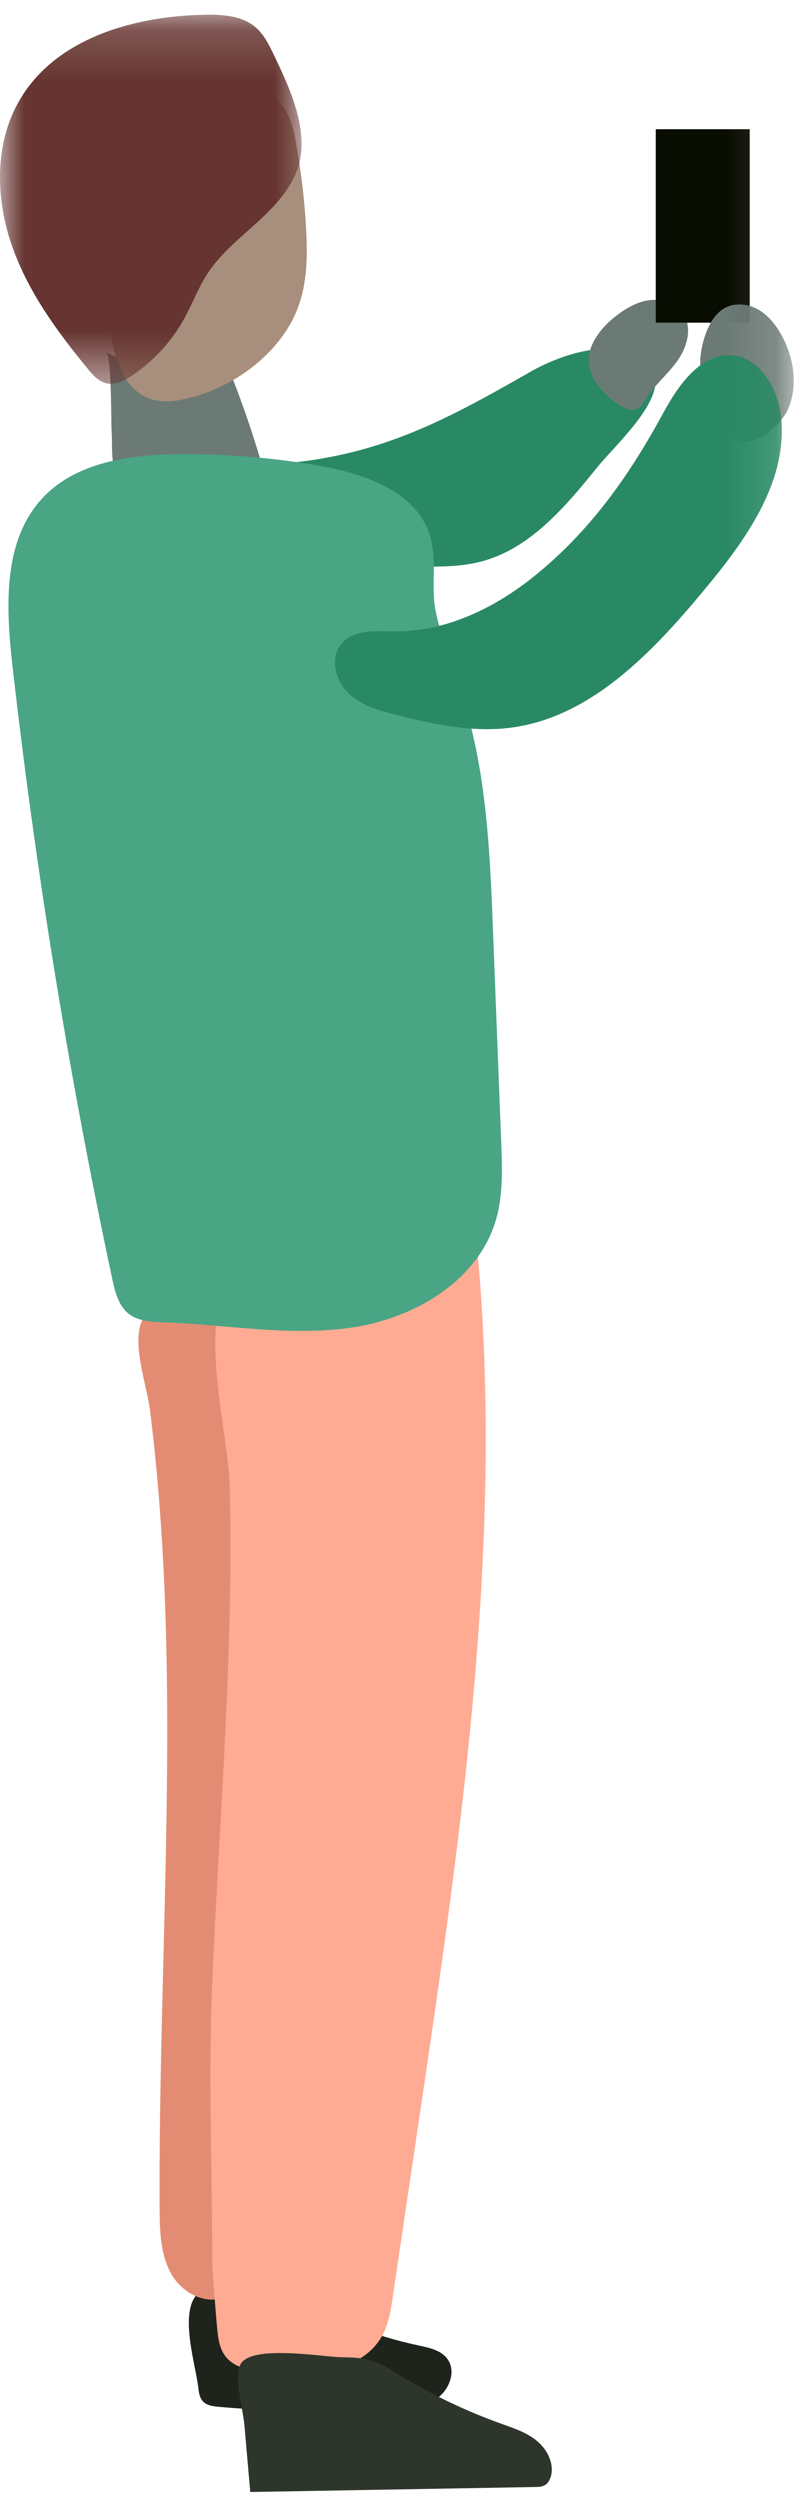 <?xml version="1.0" encoding="UTF-8"?>
<svg width="16px" height="50px" viewBox="0 0 16 50" version="1.1" xmlns="http://www.w3.org/2000/svg" xmlns:xlink="http://www.w3.org/1999/xlink">
    <!-- Generator: sketchtool 52.5 (67469) - http://www.bohemiancoding.com/sketch -->
    <title>D8FF93C6-0F3E-4DCE-B0CE-3E09955A0B5A</title>
    <desc>Created with sketchtool.</desc>
    <defs>
        <polygon id="path-1" points="0 0.163 6.032 0.163 6.032 7.545 0 7.545"></polygon>
        <polygon id="path-3" points="0 49.837 15.876 49.837 15.876 0.294 0 0.294"></polygon>
    </defs>
    <g id="Page-1" stroke="none" stroke-width="1" fill="none" fill-rule="evenodd">
        <g id="Final" transform="translate(-880, -256)">
            <g id="Group-26" transform="translate(880, 256)">
                <path d="M2.12,7.047 C2.778,7.363 3.554,7.413 4.246,7.183 C4.313,7.161 4.388,7.137 4.45,7.171 C4.501,7.198 4.527,7.257 4.549,7.311 C4.83,8.003 5.074,8.711 5.277,9.431 C5.291,9.48 5.303,9.538 5.272,9.578 C5.251,9.608 5.214,9.618 5.179,9.626 C4.679,9.741 4.17,9.687 3.664,9.678 C3.381,9.673 2.733,9.843 2.489,9.684 C2.183,9.484 2.256,8.968 2.233,8.646 C2.22,8.462 2.235,7.103 2.12,7.047" id="Fill-1" fill="#6C7A75"></path>
                <path d="M3.965,47.745 C3.976,47.843 3.991,47.949 4.056,48.022 C4.132,48.105 4.251,48.121 4.36,48.132 C5.52,48.241 6.688,48.203 7.852,48.165 C8.152,48.155 8.467,48.141 8.721,47.977 C8.974,47.814 9.128,47.444 8.959,47.191 C8.834,47.005 8.595,46.954 8.38,46.908 C7.514,46.724 6.674,46.402 5.901,45.958 C5.761,45.877 5.622,45.792 5.47,45.739 C5.095,45.606 4.26,45.548 3.944,45.881 C3.582,46.262 3.911,47.283 3.965,47.745" id="Fill-3" fill="#1E231C"></path>
                <path d="M11.946,9.345 C11.314,10.126 10.622,10.949 9.669,11.218 C9.249,11.336 8.805,11.337 8.369,11.327 C7.669,11.312 6.97,11.275 6.273,11.214 C5.699,11.164 5.017,11.018 4.808,10.466 C4.727,10.253 4.736,10.018 4.746,9.79 C4.751,9.663 4.761,9.524 4.844,9.429 C4.939,9.32 5.096,9.304 5.238,9.298 C7.415,9.194 8.743,8.505 10.598,7.441 C11.146,7.127 12.008,6.822 12.636,7.065 C13.849,7.535 12.417,8.762 11.946,9.345" id="Fill-5" fill="#298964"></path>
                <path d="M11.807,7.404 C11.672,7.011 11.967,6.601 12.287,6.345 C12.498,6.177 12.737,6.031 13.002,6.001 C13.267,5.97 13.56,6.079 13.69,6.319 C13.845,6.604 13.728,6.969 13.538,7.23 C13.349,7.492 13.092,7.699 12.921,7.974 C12.872,8.052 12.825,8.14 12.743,8.179 C12.639,8.228 12.516,8.179 12.416,8.119 C12.189,7.982 11.996,7.786 11.859,7.555" id="Fill-7" fill="#6C7A75"></path>
                <path d="M3.192,44.163 C3.194,44.622 3.207,45.106 3.438,45.498 C3.669,45.891 4.198,46.136 4.577,45.893 C4.942,45.658 4.98,45.136 4.983,44.693 C5.039,38.286 6.327,31.898 5.85,25.51 C5.887,25.997 3.108,25.864 2.842,26.411 C2.627,26.852 2.941,27.73 2.998,28.189 C3.091,28.924 3.16,29.662 3.212,30.401 C3.418,33.318 3.341,36.246 3.268,39.167 C3.226,40.832 3.184,42.497 3.192,44.163" id="Fill-9" fill="#E48C73"></path>
                <path d="M4.246,45.282 C4.271,45.699 4.303,46.115 4.34,46.531 C4.358,46.733 4.381,46.945 4.497,47.107 C4.684,47.369 5.039,47.414 5.354,47.437 C6.209,47.499 7.259,47.458 7.661,46.678 C7.778,46.451 7.818,46.191 7.855,45.936 C8.028,44.773 8.2,43.609 8.372,42.446 C9.274,36.359 10.177,30.179 9.448,24.067 L7.015,24.848 C6.365,25.057 5.235,25.181 4.693,25.596 C3.901,26.204 4.566,28.681 4.593,29.667 C4.683,33.017 4.383,36.36 4.243,39.704 C4.165,41.57 4.246,43.418 4.246,45.282" id="Fill-11" fill="#FFAB93"></path>
                <path d="M5.005,49.837 C6.904,49.804 8.804,49.77 10.703,49.737 C10.768,49.736 10.836,49.734 10.893,49.702 C10.969,49.66 11.011,49.572 11.027,49.485 C11.074,49.226 10.925,48.962 10.721,48.801 C10.518,48.64 10.267,48.558 10.025,48.471 C9.323,48.22 8.646,47.897 8.006,47.508 C7.803,47.386 7.6,47.254 7.372,47.194 C7.198,47.148 7.017,47.145 6.838,47.142 C6.447,47.136 4.996,46.877 4.802,47.297 C4.682,47.556 4.862,48.203 4.887,48.489 C4.926,48.938 4.965,49.387 5.005,49.837" id="Fill-13" fill="#2E362B"></path>
                <path d="M5.994,6.053 C6.147,5.58 6.149,5.07 6.122,4.573 C6.09,3.987 6.021,3.404 5.914,2.828 C5.86,2.538 5.785,2.23 5.568,2.039 C5.338,1.835 5.009,1.815 4.705,1.806 C4.101,1.786 3.46,1.776 2.936,2.086 C2.39,2.409 2.065,3.038 1.958,3.677 C1.852,4.316 1.937,4.971 2.043,5.61 C2.209,6.599 2.229,8.228 3.565,8.006 C4.576,7.839 5.665,7.075 5.994,6.053" id="Fill-15" fill="#A88E7C"></path>
                <g id="Group-19" transform="translate(0, 0.131)">
                    <mask id="mask-2" fill="white">
                        <use xlink:href="#path-1"></use>
                    </mask>
                    <g id="Clip-18"></g>
                    <path d="M5.476,0.964 C5.382,0.769 5.284,0.567 5.123,0.424 C4.851,0.183 4.46,0.158 4.101,0.164 C2.656,0.188 1.048,0.65 0.347,1.951 C-0.113,2.804 -0.081,3.869 0.24,4.787 C0.561,5.705 1.143,6.5 1.755,7.244 C1.856,7.368 1.969,7.496 2.122,7.534 C2.299,7.578 2.48,7.487 2.634,7.385 C3.07,7.094 3.437,6.694 3.692,6.228 C3.863,5.916 3.986,5.574 4.188,5.283 C4.676,4.582 5.552,4.161 5.91,3.352 C6.249,2.587 5.806,1.652 5.476,0.964" id="Fill-17" fill="#663531" mask="url(#mask-2)"></path>
                </g>
                <path d="M6.194,9.282 C5.322,9.141 4.44,9.075 3.558,9.084 C2.56,9.095 1.463,9.251 0.798,10.018 C0.051,10.88 0.121,12.181 0.251,13.329 C0.717,17.438 1.382,21.523 2.242,25.564 C2.298,25.825 2.366,26.107 2.57,26.271 C2.766,26.427 3.033,26.435 3.28,26.445 C4.54,26.491 5.806,26.734 7.053,26.547 C8.301,26.359 9.584,25.607 9.929,24.359 C10.062,23.874 10.044,23.361 10.025,22.858 C9.97,21.459 9.916,20.06 9.862,18.661 C9.806,17.209 9.748,15.742 9.37,14.342 C9.183,13.647 8.884,12.978 8.724,12.277 C8.617,11.806 8.723,11.362 8.646,10.911 C8.454,9.774 7.152,9.436 6.194,9.282" id="Fill-20" fill="#49A584"></path>
                <mask id="mask-4" fill="white">
                    <use xlink:href="#path-3"></use>
                </mask>
                <g id="Clip-23"></g>
                <polygon id="Fill-22" fill="#090D01" mask="url(#mask-4)" points="13.115 6.453 14.994 6.453 14.994 2.584 13.115 2.584"></polygon>
                <path d="M14.161,6.562 C14.231,6.409 14.329,6.261 14.47,6.175 C14.678,6.046 14.953,6.07 15.165,6.191 C15.378,6.313 15.534,6.518 15.65,6.738 C15.887,7.189 15.966,7.755 15.745,8.215 C15.605,8.506 15.029,9.037 14.695,8.76 C14.61,8.689 14.559,8.585 14.509,8.484 C14.368,8.194 14.165,7.894 14.056,7.596 C13.943,7.288 14.03,6.847 14.161,6.562" id="Fill-24" fill="#6C7A75" mask="url(#mask-4)"></path>
                <path d="M13.258,8.271 C13.567,7.702 14.016,7.052 14.647,7.108 C15.229,7.16 15.587,7.819 15.63,8.419 C15.719,9.688 14.9,10.815 14.097,11.783 C13.052,13.044 11.82,14.343 10.223,14.552 C9.45,14.654 8.669,14.484 7.913,14.293 C7.574,14.207 7.221,14.108 6.967,13.862 C6.712,13.616 6.599,13.175 6.815,12.893 C7.053,12.583 7.508,12.624 7.892,12.627 C8.891,12.636 9.853,12.183 10.645,11.555 C11.777,10.654 12.57,9.539 13.258,8.271" id="Fill-25" fill="#298964" mask="url(#mask-4)"></path>
            </g>
        </g>
    </g>
</svg>
